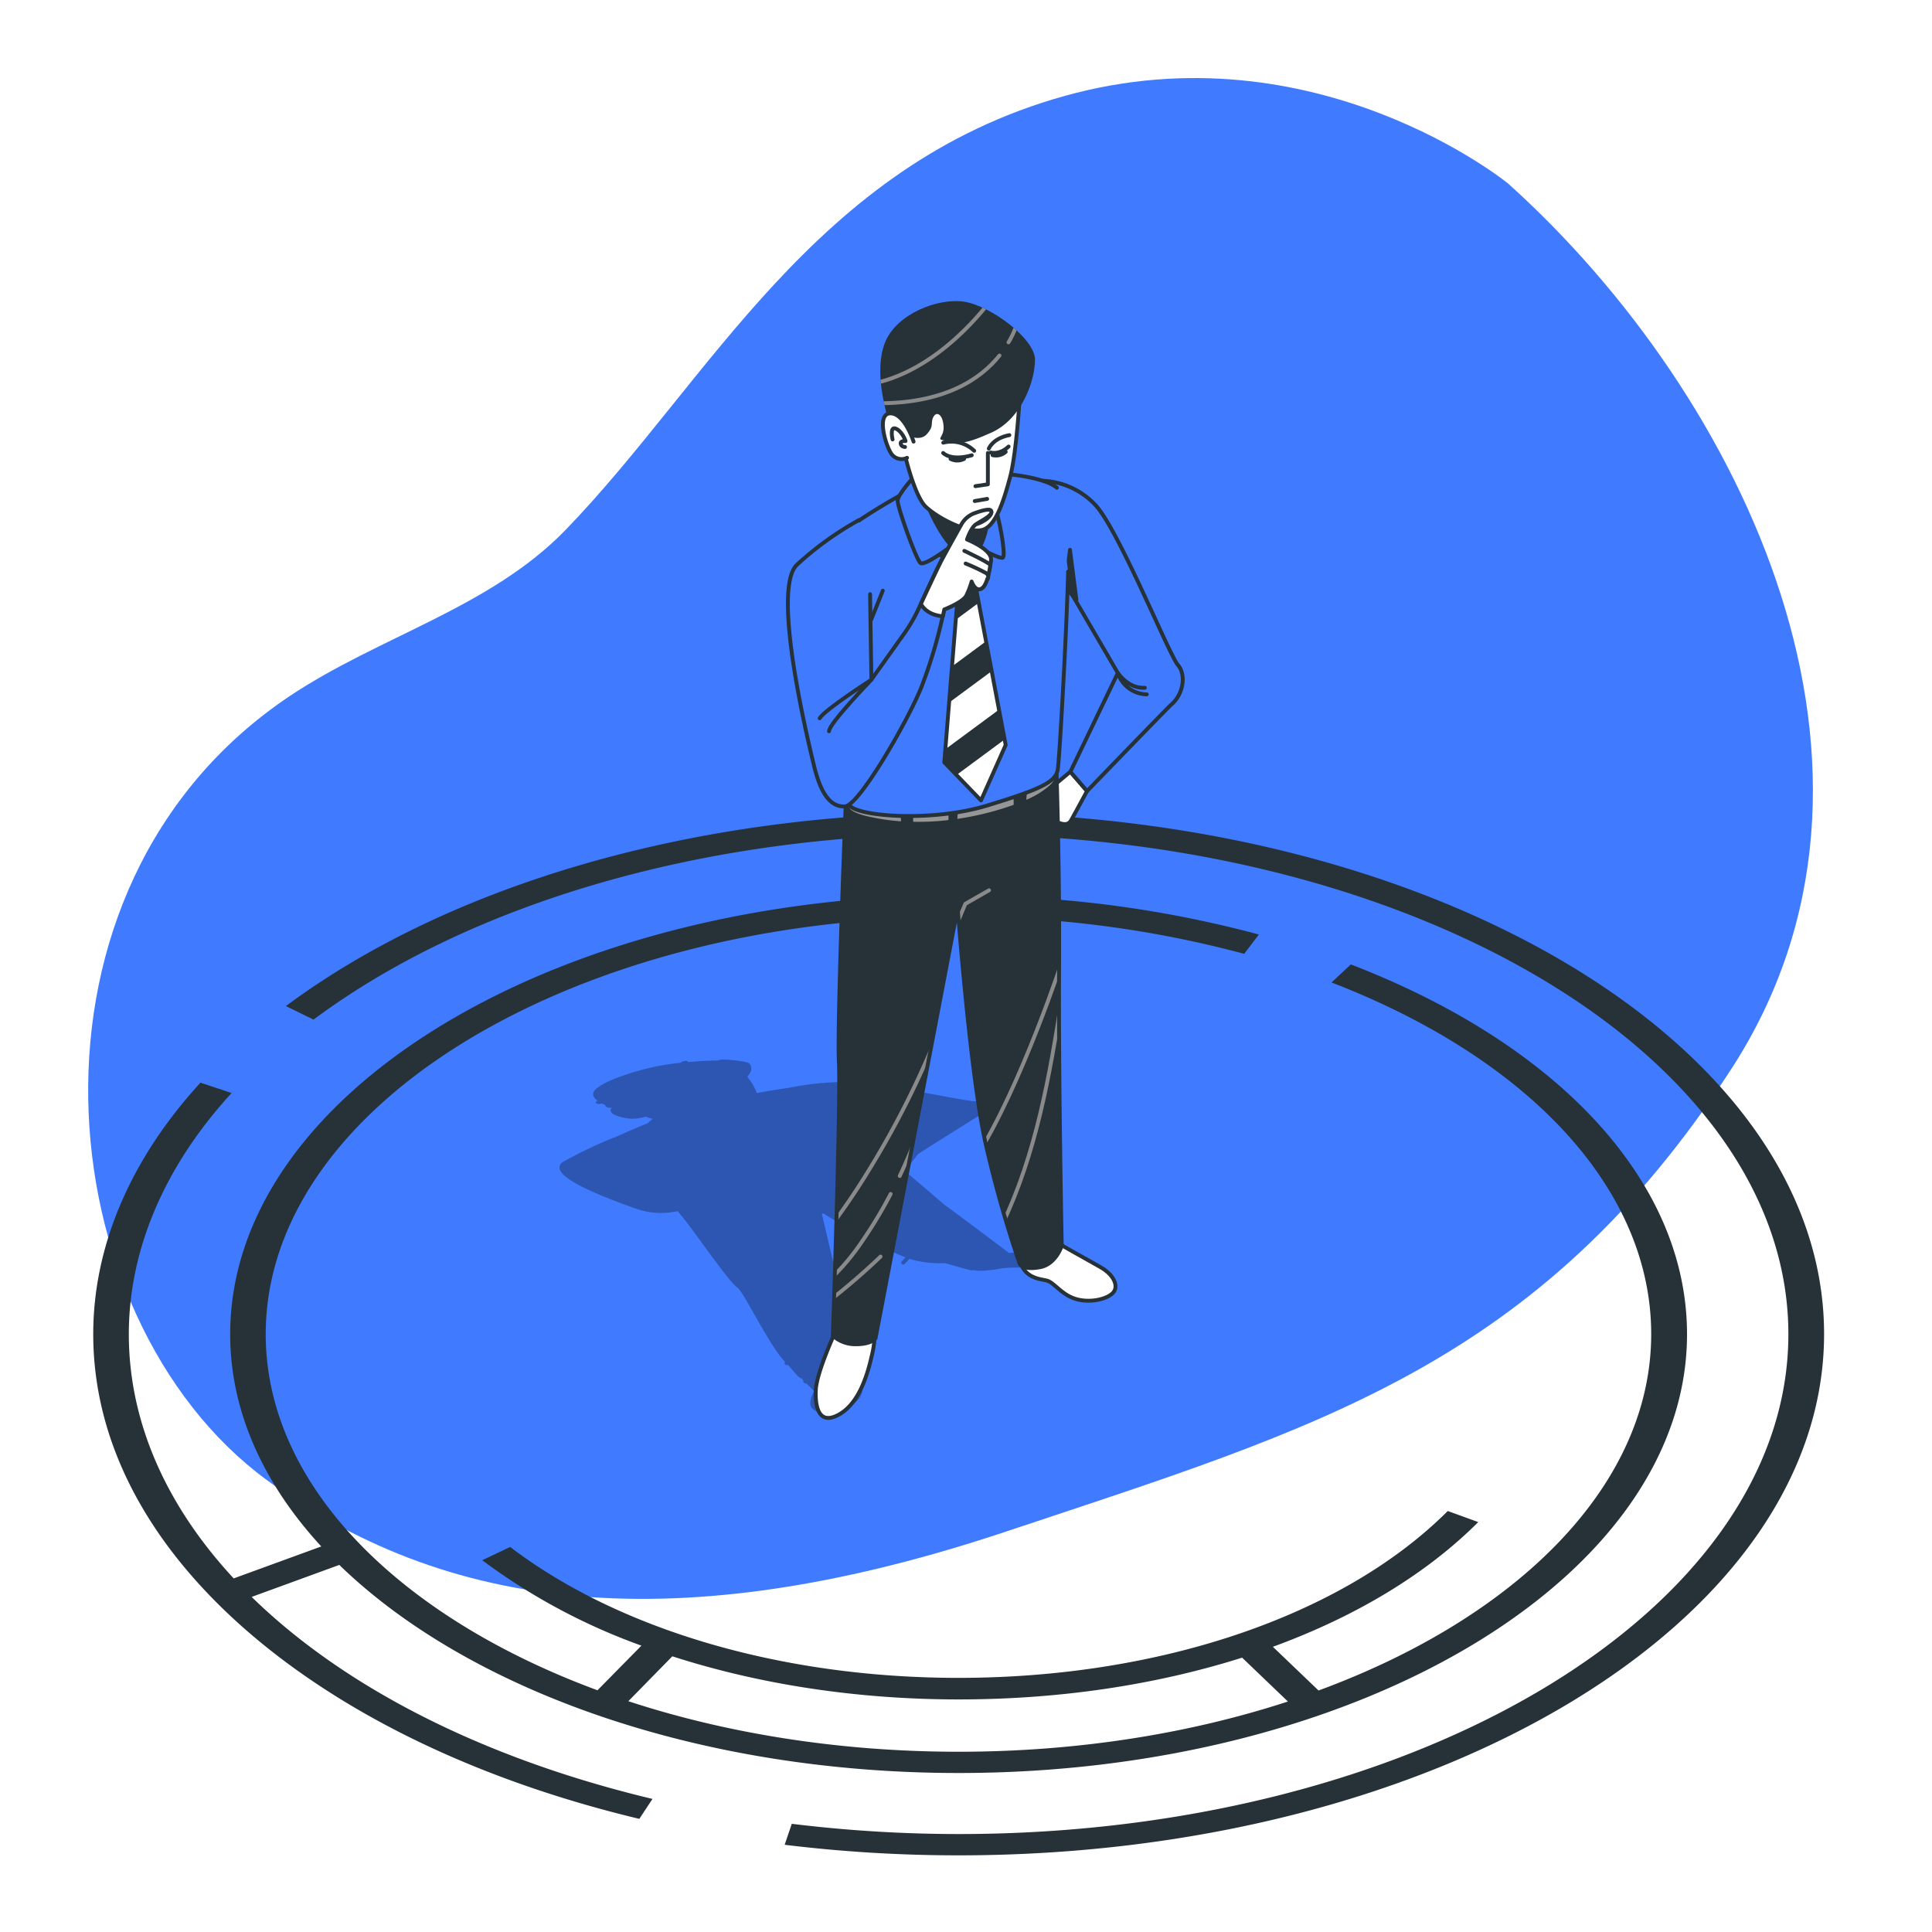 <svg class="animated" id="freepik_stories-problem-solving" xmlns="http://www.w3.org/2000/svg" xmlns:xlink="http://www.w3.org/1999/xlink" viewBox="0 0 500 500" version="1.1" xmlns:svgjs="http://svgjs.com/svgjs"><style>svg#freepik_stories-problem-solving:not(.animated) .animable {opacity: 0;}svg#freepik_stories-problem-solving.animated #ell5hian7tdb {animation: 1s 1 forwards cubic-bezier(.36,-0.01,.5,1.38) zoomIn;animation-delay: 0s;}svg#freepik_stories-problem-solving.animated #elhfjt264hqlw {animation: 1s 1 forwards cubic-bezier(.36,-0.01,.5,1.38) zoomIn;animation-delay: 0.5s;opacity: 0}svg#freepik_stories-problem-solving.animated #freepik--background-simple--inject-4 {animation: 1s 1 forwards cubic-bezier(.36,-0.01,.5,1.38) zoomIn,6s Infinite  linear floating;animation-delay: 0s,1s;}svg#freepik_stories-problem-solving.animated #elf4z3id7l7h {animation: 1s 1 forwards cubic-bezier(.36,-0.01,.5,1.38) slideUp;animation-delay: 0s;}svg#freepik_stories-problem-solving.animated #elwejgcvgecrk {animation: 1s 1 forwards cubic-bezier(.36,-0.01,.5,1.38) slideUp;animation-delay: 0.5s;opacity: 0}svg#freepik_stories-problem-solving.animated #freepik--Labyrinth--inject-4 {animation: 1s 1 forwards cubic-bezier(.36,-0.01,.5,1.38) slideUp,6s Infinite  linear floating;animation-delay: 0s,1s;}svg#freepik_stories-problem-solving.animated #freepik--Character--inject-4 {animation: 1s 1 forwards cubic-bezier(.36,-0.01,.5,1.38) slideRight,6s Infinite  linear wind;animation-delay: 0s,1s;}            @keyframes zoomIn {                0% {                    opacity: 0;                    transform: scale(0.5);                }                100% {                    opacity: 1;                    transform: scale(1);                }            }                    @keyframes floating {                0% {                    opacity: 1;                    transform: translateY(0px);                }                50% {                    transform: translateY(-10px);                }                100% {                    opacity: 1;                    transform: translateY(0px);                }            }                    @keyframes slideUp {                0% {                    opacity: 0;                    transform: translateY(30px);                }                100% {                    opacity: 1;                    transform: inherit;                }            }                    @keyframes slideRight {                0% {                    opacity: 0;                    transform: translateX(30px);                }                100% {                    opacity: 1;                    transform: translateX(0);                }            }                    @keyframes wind {                0% {                    transform: rotate( 0deg );                }                25% {                    transform: rotate( 1deg );                }                75% {                    transform: rotate( -1deg );                }            }        </style><g id="freepik--background-simple--inject-4" class="animable animator-active" style="transform-origin: 245.999px 216.997px;"><path d="M390.29,47.49S340.42,6.76,275.56,24.82s-92,73.93-129.21,112.34c-19.48,20.12-48.26,27.54-71.4,43C1,229.69,11.91,341,69,383c49.4,36.35,111.13,40.15,191.45,13.34s137.81-42.92,187.63-119.71S451.72,102.76,390.29,47.49Z" style="fill: #407BFF; transform-origin: 245.999px 216.997px;" id="ell5hian7tdb" class="animable"></path><g id="elhfjt264hqlw" class=""><path d="M390.29,47.49S340.42,6.76,275.56,24.82s-92,73.93-129.21,112.34c-19.48,20.12-48.26,27.54-71.4,43C1,229.69,11.91,341,69,383c49.4,36.35,111.13,40.15,191.45,13.34s137.81-42.92,187.63-119.71S451.72,102.76,390.29,47.49Z" style="fill: rgb(255, 255, 255); opacity: 0.7; transform-origin: 245.999px 216.997px;" class="animable" id="el4d1bhnkev1r"></path></g></g><g id="freepik--Labyrinth--inject-4" class="animable" style="transform-origin: 248.1px 345.265px;"><path d="M248.09,210.37c-67.87,0-131.33,18.24-174.1,50l7.15,3.5c40.05-29.78,99-47.15,162.34-48v15.8C141.65,233.24,59.57,283.59,59.57,345.29c0,19.91,8.57,38.64,23.58,54.93l-22.67,8.27C43,389.64,33.34,368,33.34,345.29c0-21.84,9.2-43.43,26.6-62.42l-8.06-2.68C33.73,300,24.13,322.51,24.13,345.29c0,27.55,13.7,54,39.62,76.63,25.32,22.06,60.49,38.94,101.71,48.8l3.4-5.16C124.62,455,88.81,436.44,65.13,413.28L87.81,405c33.28,32.3,92.67,53.85,160.28,53.85,103.94,0,188.51-51,188.51-113.56,0-38.91-32.51-74.69-87-95.7l-5,4.67c51.8,20,82.73,54,82.73,91,0,39-34.5,73.25-86.09,92.24l-11.82-11.31c21.37-7.81,39.65-18.76,53.15-32.28l-7.89-2.86c-27,27-74.34,43.18-126.65,43.18-45.49,0-87.76-12.35-116-33.88l-7.23,3.44A158.73,158.73,0,0,0,166,425.89l-11.37,11.55c-51.46-19-85.86-53.2-85.86-92.15,0-59.56,80.44-108,179.31-108A280.82,280.82,0,0,1,322,246.85l3.8-5a293.38,293.38,0,0,0-73.14-10V216C369,217.44,462.83,274.88,462.83,345.29c0,71.33-96.33,129.36-214.74,129.36A356.32,356.32,0,0,1,204.91,472l-1.84,5.43a370.32,370.32,0,0,0,45,2.73c123.48,0,224-60.52,224-134.91S371.57,210.37,248.09,210.37ZM174,428.65c22.45,7.25,47.76,11.16,74.1,11.16S299.31,436,321.46,429l11.85,11.35c-25.36,8.29-54.39,13-85.22,13s-60.05-4.74-85.48-13.08Z" style="fill: rgb(38, 50, 56); transform-origin: 248.1px 345.265px;" id="elf4z3id7l7h" class="animable"></path><path d="M393.32,381.12c7.75-11.38,11.67-23.44,11.67-35.83,0-52.12-70.39-94.53-156.9-94.53-36.81,0-72.6,7.84-100.76,22.06l5.92,4.25c26.51-13.39,60.19-20.76,94.84-20.76a229,229,0,0,1,67,9.7L302.3,282.43a181.54,181.54,0,0,0-54.21-8,195.27,195.27,0,0,0-22.4,1.28l1.74,5.45A180.93,180.93,0,0,1,248.09,280C307,280,355,308.39,356.44,343.66H325.51c-.51-9-5.27-17.64-13.84-25.05l-7.55,3.18c8,6.91,12.23,15,12.23,23.5,0,21.28-27.55,39.29-62.72,41l.73,5.53a118,118,0,0,0,28-4.71l16.07,16a167.53,167.53,0,0,1-50.38,7.5c-37.74,0-71-11.68-90.45-29.35l27.06-9.1c8.17,7,19.54,12.65,33.23,16.14l3.59-5.11q-3.45-.89-6.67-2l13.76-12.9a66.6,66.6,0,0,0,19.48,2.82,70.36,70.36,0,0,0,10.11-.72L256,365a54.9,54.9,0,0,1-8,.57c-18.6,0-33.72-9.11-33.72-20.31S229.49,325,248.09,325s33.71,9.12,33.71,20.32c0,4.81-2.85,9.49-8,13.15l7,3.59c6.59-4.66,10.22-10.61,10.22-16.74,0-14.26-19.25-25.86-42.92-25.86a66.61,66.61,0,0,0-19.71,2.89L214.44,309.5a105.18,105.18,0,0,1,33.65-5.34c14.53,0,28.4,2.71,40.11,7.85l5.42-4.49c-13.29-5.83-29-8.91-45.53-8.91-26.27,0-50.54,7.93-64.92,21.19l7.71,3a60.94,60.94,0,0,1,15.88-10.27l13.94,12.83c-9.48,4.75-15.54,11.9-15.54,19.9s6.14,15.25,15.75,20L207.13,378.2c-17-7.65-27.31-19.75-27.31-32.91a26,26,0,0,1,2.06-10.08L173,333.86a29.55,29.55,0,0,0-2.34,11.43c0,7.9,3.3,15.47,9.25,22.13l-27,9.08c-8.42-9.28-13.21-19.91-13.21-31.21,0-25,24.15-48.1,61.54-58.92l-4-5c-39.17,11.34-64.94,35.13-66.66,61.14H100.48c.93-18.52,11.15-36.05,29.74-50.85l-7.34-3.35c-20.74,16.51-31.7,36.21-31.7,57,0,14.73,5.47,28.84,16.26,41.94l8.25-2.46c-9.47-11.51-14.59-23.84-15.23-36.71h30.11c2.43,37.79,54.2,68.09,117.52,68.09,64.86,0,117.63-31.79,117.63-70.86,0-25.32-22.16-47.56-55.4-60.1L323.2,268.7c43.41,15.52,72.58,44,72.58,76.59,0,11.67-3.69,23-11,33.72Zm-86.9,19.18-16.05-16c19.47-7.72,32.84-20.56,34.9-35.11h31C354.18,370.66,334.8,389.34,306.42,400.3Z" style="fill: rgb(38, 50, 56); transform-origin: 248.085px 333.465px;" id="elwejgcvgecrk" class="animable"></path></g><g id="freepik--Character--inject-4" class="animable" style="transform-origin: 225.445px 222.31px;"><g id="ele6z8p054g8" class=""><path d="M278.4,324.17c-.09-.29-.38-1.19-6-.75l-11.27.85c-1.3-1-16.5-12.44-16.55-12.33-.56-.5-8.92-7.71-11.51-9.78a4.15,4.15,0,0,0,2.46-.88c.35-.41,1.83-2.3,2.09-2.64,5.23-3.31,15.16-9.58,15.78-9.91,1.72-.92,1.93-1.77,1.8-2.32-.19-.85-1.27-1.35-3-1.41-1.06,0-4.87-.74-9.28-1.54-7.67-1.4-18.18-3.31-23.15-3.44a74,74,0,0,0-15.48,1.49c-2.23.3-5.13.76-8.42,1.38a14.54,14.54,0,0,0-2.47-4.23c1.36-1.47,1.27-2.78.44-3.5-.6-.52-7.57-1.36-7.92-.71-2.49,0-5.28.19-7.93.42.33-.26-.76-.64-1.93.18-1.69.18-3.27.39-4.62.63-7.17,1.26-16.93,4.6-17.85,7-.32.84.22,1.59,1.09,2.22-1.1.33-.25,1.11,1.13.69a9.9,9.9,0,0,0,.93.44c-.51.11.68.88,1.66.65h0a.83.83,0,0,0-.38.74c.07,1.48,4.64,2.06,4.68,2.06a7.5,7.5,0,0,0,.94.05,12.3,12.3,0,0,0,3.4-.53c.61.2,1.24.39,1.88.58a9.53,9.53,0,0,0-1.24,1.08c-2.46,1-5.69,2.38-8.62,3.72l-.14,0a113.75,113.75,0,0,0-13.12,6.26,1.7,1.7,0,0,0-1,1.67c.24,2.42,6.77,5.9,19.39,10.35l.2.07a19.93,19.93,0,0,0,6.7,1.2,19.32,19.32,0,0,0,4.25-.49c3.29,3.48,12.87,18,15.59,19.88,1.56,1.09,8.34,15.26,12.27,19.17-.44.36.24,1.1.71.71.94,1,2.94,3.72,3.41,3.44l.6.61c-.33.16.31,1,.74.75l2,2c-.6,1.2-1.47,3.37-.54,4.39a4.65,4.65,0,0,0,3.61,1.38,12.59,12.59,0,0,0,4.65-1.07c3.5-1.44,5.1-3.41,4.76-5.89a3.32,3.32,0,0,0-.3-1,.49.49,0,0,0,.1-.42l-3.69-13.35c.39-.91-6.55-29.86-6.55-29.86A.52.52,0,0,0,213,314c3.87,2.38,14.31,8.62,21.33,11.41-.3.33-.61.66-.94,1a.5.5,0,0,0,0,.71.48.48,0,0,0,.7,0c.43-.42.84-.86,1.24-1.31a29,29,0,0,0,9.31,1.1c3.83,1.14,6.48,1.81,6.54,1.82a3.26,3.26,0,0,0,.75,0,10.08,10.08,0,0,0,1.86.15,32.16,32.16,0,0,0,5.2-.57l.46-.07a22.12,22.12,0,0,1,3.2-.19,44,44,0,0,0,5.49-.33c4.14-.53,8.45-1.78,9.73-2.57C278.49,324.81,278.47,324.39,278.4,324.17Zm-42.13-34.38-5,7.88-2.35,1.23-.23-.18a1.09,1.09,0,0,0,0-.25c-.3-.8-5.46-6.77-9.18-10.72l.53,0Z" style="opacity: 0.3; transform-origin: 211.615px 319.996px;" class="animable" id="elk4c6pya0h"></path></g><path d="M277,199.72l-6.21,5.18s-1.21,1.9-.35,2.94a16.89,16.89,0,0,1,1.73,2.76s1,2.07,2.07,2.42,2.25.52,2.94-.69,4.14-7.6,4.14-7.6Z" style="fill: rgb(255, 255, 255); stroke: rgb(38, 50, 56); stroke-linecap: round; stroke-linejoin: round; transform-origin: 275.726px 206.499px;" id="elovevafubktd" class="animable"></path><path d="M216.07,344.92s-4.73,10.27-4.94,14.79.83,9.25,6,6.37,7.35-10.25,8.43-15a25.69,25.69,0,0,0,.82-7.39Z" style="fill: rgb(255, 255, 255); stroke: rgb(38, 50, 56); stroke-linecap: round; stroke-linejoin: round; transform-origin: 218.75px 355.325px;" id="elqfkk84s5pb" class="animable"></path><path d="M273.39,321.5s7.6,4.31,11.3,6.37,4.93,5.13,3.29,6.78-6.16,2.67-9.86,1.43-5.34-4.31-7.4-4.72-6.37-.82-7-6.37S273.39,321.5,273.39,321.5Z" style="fill: rgb(255, 255, 255); stroke: rgb(38, 50, 56); stroke-linecap: round; stroke-linejoin: round; transform-origin: 276.192px 328.878px;" id="elsvylp1m9qf" class="animable"></path><path d="M219,204.9s-2.42,59.93-1.9,69.94-1.56,70.81-1.56,70.81a8.55,8.55,0,0,0,6.05,2.24c4,0,5-1.55,5-1.55L247.84,235s3.28,43.52,7.25,61a310.24,310.24,0,0,0,8.77,31s.73,1.85,5.39.93c4.06-.8,5.53-5.53,5.53-5.53s-.86-44-.69-71.15-.69-52.5-.69-52.5-18.31,6-31.43,7.6A62.37,62.37,0,0,1,219,204.9Z" style="fill: rgb(38, 50, 56); transform-origin: 245.16px 273.322px;" id="eld5p3g7drs8" class="animable"></path><g style="clip-path: url(&quot;#freepik--clip-path--inject-4&quot;); transform-origin: 244.51px 266.885px;" id="elqcn0347fm6" class="animable"><path d="M244.12,263.76a229.11,229.11,0,0,1-19,38.66A178.79,178.79,0,0,1,213.77,319" style="fill: none; stroke: rgb(138, 138, 138); stroke-linecap: round; stroke-linejoin: round; transform-origin: 228.945px 291.38px;" id="elnrmbqvsxns" class="animable"></path><path d="M230.5,309a117.37,117.37,0,0,1-7.39,12.27,58,58,0,0,1-9.37,10.83" style="fill: none; stroke: rgb(138, 138, 138); stroke-linecap: round; stroke-linejoin: round; transform-origin: 222.12px 320.55px;" id="el2qgbb96flu5" class="animable"></path><path d="M239.29,288.34a150.21,150.21,0,0,1-6.44,16" style="fill: none; stroke: rgb(138, 138, 138); stroke-linecap: round; stroke-linejoin: round; transform-origin: 236.07px 296.34px;" id="elej3b6vq7pvj" class="animable"></path><path d="M275.28,247.52s-11,33.8-22.82,52.23" style="fill: none; stroke: rgb(138, 138, 138); stroke-linecap: round; stroke-linejoin: round; transform-origin: 263.87px 273.635px;" id="elybz0k10gqbc" class="animable"></path><path d="M274.84,258.05c-3.14,20.18-6.68,40.54-15.53,59" style="fill: none; stroke: rgb(138, 138, 138); stroke-linecap: round; stroke-linejoin: round; transform-origin: 267.075px 287.55px;" id="elgm0yj532266" class="animable"></path><polyline points="247.63 239.18 249.83 233.91 255.97 230.4" style="fill: none; stroke: rgb(138, 138, 138); stroke-linecap: round; stroke-linejoin: round; transform-origin: 251.8px 234.79px;" id="elth3picm7zh" class="animable"></polyline><path d="M272.05,196.56s-7.2,6.93-25.2,8.86-26.3,0-26.3,0-2.27,1.09-.86,2.76c0,0-1.08,1.67,4.73,3.06a55.32,55.32,0,0,0,8.77,1.32l-.18-3,3.32-.56v3.68a67,67,0,0,0,9.14-.45V209l2.49-.27-.2,3.2,1-.16a75.39,75.39,0,0,0,13.57-3.48v-4.82l3.6-.28-.33,3.79a21.55,21.55,0,0,0,6.14-3.79A4.71,4.71,0,0,0,272.05,196.56Z" style="fill: rgb(150, 150, 150); transform-origin: 246.247px 204.626px;" id="elipxx5b9qkbg" class="animable"></path><path d="M227.88,325.21a168.76,168.76,0,0,1-14,12" style="fill: none; stroke: rgb(138, 138, 138); stroke-linecap: round; stroke-linejoin: round; transform-origin: 220.88px 331.21px;" id="elasl814kpzxf" class="animable"></path></g><path d="M219,204.9s-2.42,59.93-1.9,69.94-1.56,70.81-1.56,70.81a8.55,8.55,0,0,0,6.05,2.24c4,0,5-1.55,5-1.55L247.84,235s3.28,43.52,7.25,61a310.24,310.24,0,0,0,8.77,31s.73,1.85,5.39.93c4.06-.8,5.53-5.53,5.53-5.53s-.86-44-.69-71.15-.69-52.5-.69-52.5-18.31,6-31.43,7.6A62.37,62.37,0,0,1,219,204.9Z" style="fill: none; stroke: rgb(38, 50, 56); stroke-linecap: round; stroke-linejoin: round; transform-origin: 245.16px 273.322px;" id="el6y7d4ijlm2f" class="animable"></path><path d="M269.77,124.42a19.78,19.78,0,0,1,13.82,6.39c6,6.57,19,38.69,21.24,41.28s1.41,7.64-1.75,10.3c-1,.87-21.74,22.34-21.74,22.34l-4.32-5,12.27-25.56L274.61,149" style="fill: #407BFF; stroke: rgb(38, 50, 56); stroke-linecap: round; stroke-linejoin: round; transform-origin: 287.932px 164.575px;" id="elckohbnvx7gs" class="animable"></path><polygon points="276.36 146.74 276.91 142.28 278.58 155.27 276.54 152.86 276.36 146.74" style="fill: rgb(38, 50, 56); stroke: rgb(38, 50, 56); stroke-linecap: round; stroke-linejoin: round; transform-origin: 277.47px 148.775px;" id="elb0rfsdwh1t" class="animable"></polygon><path d="M296.29,178c-4.36.24-7-3.87-7-3.87a8,8,0,0,0,7.49,5.57" style="fill: none; stroke: rgb(38, 50, 56); stroke-linecap: round; stroke-linejoin: round; transform-origin: 293.035px 176.915px;" id="elzrjmf8w3ga" class="animable"></path><path d="M276.43,147.91c-.38,15.39-2.22,48.51-2.69,51.29-.52,3.11-4.14,5-18.48,9.33s-34.19,2.76-35.57-.35-4.15-18.3-4.15-25.56-6.9-35.4-.86-41.79,22.62-15,22.62-15c13.3-5.19,27.81-3.29,33.68-1a9.24,9.24,0,0,1,2.54,1.4" style="fill: #407BFF; stroke: rgb(38, 50, 56); stroke-linecap: round; stroke-linejoin: round; transform-origin: 244.316px 166.853px;" id="el14rlxmdwdyuj" class="animable"></path><polygon points="242.66 143.07 248.36 147.91 244.38 197.3 253.88 207.15 260.27 192.81 251.64 147.22 255.78 140.48 249.22 134.27 242.66 143.07" style="fill: rgb(255, 255, 255); stroke: rgb(38, 50, 56); stroke-linecap: round; stroke-linejoin: round; transform-origin: 251.465px 170.71px;" id="el1tj46mxiea6" class="animable"></polygon><polygon points="258.54 183.65 244.66 193.9 244.38 197.3 247.54 200.57 260 191.37 258.54 183.65" style="fill: rgb(38, 50, 56); transform-origin: 252.19px 192.11px;" id="el378tvdiky3i" class="animable"></polygon><polygon points="253.3 156 251.84 148.28 248.1 151.03 247.35 160.39 253.3 156" style="fill: rgb(38, 50, 56); transform-origin: 250.325px 154.335px;" id="elyxkksz8mcvq" class="animable"></polygon><polygon points="255.19 165.96 246.38 172.47 245.63 181.83 256.65 173.69 255.19 165.96" style="fill: rgb(38, 50, 56); transform-origin: 251.14px 173.895px;" id="el7u9cygo85yv" class="animable"></polygon><path d="M237.3,122.52s-5,5.36-5,7.08,4.66,14.86,5.87,16.07,10.7-6.39,10.7-6.39,10,5.87,10.71,5-.86-10.36-2.76-15.19S244.73,117.69,237.3,122.52Z" style="fill: #407BFF; stroke: rgb(38, 50, 56); stroke-linecap: round; stroke-linejoin: round; transform-origin: 246.027px 133.315px;" id="elcbc4k1v28r" class="animable"></path><path d="M239.55,129.6s5.18,13.3,10.36,14,6.22-10.7,5.87-14S244,121.66,239.55,129.6Z" style="fill: rgb(38, 50, 56); stroke: rgb(38, 50, 56); stroke-linecap: round; stroke-linejoin: round; transform-origin: 247.696px 134.425px;" id="elwwf47h95ah" class="animable"></path><path d="M263.91,102.66s-.83,14.55-2.49,20.78-3.74,12.88-7.27,13.72-11-2.71-14.55-6-7.27-19.74-7.27-24.52,13.09-8.94,20.36-9.14A14.06,14.06,0,0,1,263.91,102.66Z" style="fill: rgb(255, 255, 255); stroke: rgb(38, 50, 56); stroke-linecap: round; stroke-linejoin: round; transform-origin: 248.12px 117.391px;" id="elznmzs8cui1i" class="animable"></path><polyline points="255.66 117.23 255.66 125.34 252.44 125.82" style="fill: none; stroke: rgb(38, 50, 56); stroke-linecap: round; stroke-linejoin: round; transform-origin: 254.05px 121.525px;" id="elqk3lhn7qp2" class="animable"></polyline><path d="M244.09,117.23s1.91,2.15,7.4.6" style="fill: none; stroke: rgb(38, 50, 56); stroke-linecap: round; stroke-linejoin: round; transform-origin: 247.79px 117.811px;" id="elb6kq2fy40x" class="animable"></path><path d="M256.38,117.11s2.26.72,4.65-1.55" style="fill: none; stroke: rgb(38, 50, 56); stroke-linecap: round; stroke-linejoin: round; transform-origin: 258.705px 116.389px;" id="elr01hat45t5h" class="animable"></path><path d="M255.9,116.1s1-2.65,5.32-3.49" style="fill: none; stroke: rgb(38, 50, 56); stroke-linecap: round; stroke-linejoin: round; transform-origin: 258.56px 114.355px;" id="elxw7eiafz45" class="animable"></path><path d="M252.12,116.66a8.55,8.55,0,0,0-8-2.1" style="fill: none; stroke: rgb(38, 50, 56); stroke-linecap: round; stroke-linejoin: round; transform-origin: 248.12px 115.479px;" id="elozyfsjengbc" class="animable"></path><line x1="252.26" y1="129.67" x2="255.48" y2="129.11" style="fill: none; stroke: rgb(38, 50, 56); stroke-linecap: round; stroke-linejoin: round; transform-origin: 253.87px 129.39px;" id="el4r0j1wh8wsc" class="animable"></line><path d="M246,118.76a3.81,3.81,0,0,0,3.5,0" style="fill: none; stroke: rgb(38, 50, 56); stroke-linecap: round; stroke-linejoin: round; transform-origin: 247.75px 118.973px;" id="elq6j9ka3tmr" class="animable"></path><path d="M256.88,117.79a3.78,3.78,0,0,0,3.39-.85" style="fill: none; stroke: rgb(38, 50, 56); stroke-linecap: round; stroke-linejoin: round; transform-origin: 258.575px 117.417px;" id="elo79jzwa443s" class="animable"></path><path d="M233.37,112s4.36,2.7,6.44.42.89-2.8,1.72-4.46,2.47-.74,2.67,2.38-2.52,3.32.8,3.74,3.65,1.43,11.55-2.11,11.31-13.47,11.31-18.88-11.43-13.92-18.28-15S231.91,81.26,229,88.74s.42,17.87.63,19.12S229.84,111.39,233.37,112Z" style="fill: rgb(38, 50, 56); transform-origin: 247.837px 96.232px;" id="elm74q0sluh5" class="animable"></path><g style="clip-path: url(&quot;#freepik--clip-path-2--inject-4&quot;); transform-origin: 243.9px 91.013px;" id="elonp9i3mlede" class="animable"><path d="M258.67,92c-4.92,6.14-14.32,12.58-32.12,12.36" style="fill: none; stroke: rgb(138, 138, 138); stroke-linecap: round; stroke-linejoin: round; transform-origin: 242.61px 98.183px;" id="elqmmgk5xuqxn" class="animable"></path><path d="M263.87,81.17A23.31,23.31,0,0,1,261,88.6" style="fill: none; stroke: rgb(138, 138, 138); stroke-linecap: round; stroke-linejoin: round; transform-origin: 262.435px 84.885px;" id="elzelspjq0xt" class="animable"></path><path d="M256.41,77.66S242.8,97,223.93,99.6" style="fill: none; stroke: rgb(138, 138, 138); stroke-linecap: round; stroke-linejoin: round; transform-origin: 240.17px 88.63px;" id="elngcis62426n" class="animable"></path></g><path d="M236.43,114.29s-2.27-7.23-5.91-7.31-1.57,7.58,0,10.2a3.22,3.22,0,0,0,4.22,1.3" style="fill: rgb(255, 255, 255); stroke: rgb(38, 50, 56); stroke-linecap: round; stroke-linejoin: round; transform-origin: 232.462px 112.895px;" id="eloxqbf8zfdk" class="animable"></path><path d="M231,113.73s-.84-3.5.84-2.8,2.52,3.21,2.52,3.21-1.4-.14-1.26.7,1.12.84,1.12.84" style="fill: none; stroke: rgb(38, 50, 56); stroke-linecap: round; stroke-linejoin: round; transform-origin: 232.575px 113.259px;" id="elum0it1v4b2t" class="animable"></path><path d="M222.28,134.61a82.71,82.71,0,0,0-16.06,11.57c-6.74,6.57,3.28,47.15,4.49,52.16,1.75,7.23,4.32,10.53,7.94,10.36s15.89-21.41,19.69-30.57a127.15,127.15,0,0,0,6-20.38s4.84-1.9,5.7-3.62a21.87,21.87,0,0,0,1.38-3.63s.87,2.59,2.42,1.9,2.25-4.66,2.59-7.43-6.73-5.18-6.73-5.18.86-3.62,2.93-4.14,4.49-2.42,3.8-3.46-6.56,2.6-6.56,2.6-4.66,7.25-6.39,10.53c-1.13,2.15-3.88,8.13-5.65,12a40.28,40.28,0,0,1-3.89,6.74l-8.42,11.82s-.34-21.24-.34-22.11" style="fill: #407BFF; stroke: rgb(38, 50, 56); stroke-linecap: round; stroke-linejoin: round; transform-origin: 230.229px 170.355px;" id="elxipw78k9f6" class="animable"></path><line x1="225.5" y1="160.28" x2="228.47" y2="152.86" style="fill: none; stroke: rgb(38, 50, 56); stroke-linecap: round; stroke-linejoin: round; transform-origin: 226.985px 156.57px;" id="elgln2n1sfzv" class="animable"></line><path d="M214.55,189.24c0-2,11-13.35,11-13.35s-12.12,7.78-13.42,10" style="fill: none; stroke: rgb(38, 50, 56); stroke-linecap: round; stroke-linejoin: round; transform-origin: 218.84px 182.565px;" id="ele7lkm7qjv8e" class="animable"></path><path d="M250.08,154.13a21.87,21.87,0,0,0,1.38-3.63s.87,2.59,2.42,1.9,2.25-4.66,2.59-7.43-6.21-5.35-6.21-5.35,1-3.11,2.41-4c1.82-1.13,4.49-2.42,3.8-3.46-.39-.59-2.47,0-4.18.62a6.5,6.5,0,0,0-3.52,3c-1.5,2.67-4.06,7.28-5.25,9.53-1,2-3.44,7.17-5.2,11,.76,1.32,2.36,2.9,5.69,3.18.24-1.11.37-1.76.37-1.76S249.22,155.85,250.08,154.13Z" style="fill: rgb(255, 255, 255); stroke: rgb(38, 50, 56); stroke-linecap: round; stroke-linejoin: round; transform-origin: 247.451px 145.703px;" id="ele6zx17ighmg" class="animable"></path><path d="M249.91,145.84a53.58,53.58,0,0,1,5.18,2.42,1.13,1.13,0,0,1,.52,1.55" style="fill: rgb(255, 255, 255); stroke: rgb(38, 50, 56); stroke-linecap: round; stroke-linejoin: round; transform-origin: 252.825px 147.825px;" id="elzbstf7xt4gk" class="animable"></path><path d="M249.57,142.56s5.87,2.76,6.73,3.62" style="fill: rgb(255, 255, 255); stroke: rgb(38, 50, 56); stroke-linecap: round; stroke-linejoin: round; transform-origin: 252.935px 144.37px;" id="elkic9nxfldei" class="animable"></path></g><defs>     <filter id="active" height="200%">         <feMorphology in="SourceAlpha" result="DILATED" operator="dilate" radius="2"></feMorphology>                <feFlood flood-color="#32DFEC" flood-opacity="1" result="PINK"></feFlood>        <feComposite in="PINK" in2="DILATED" operator="in" result="OUTLINE"></feComposite>        <feMerge>            <feMergeNode in="OUTLINE"></feMergeNode>            <feMergeNode in="SourceGraphic"></feMergeNode>        </feMerge>    </filter>    <filter id="hover" height="200%">        <feMorphology in="SourceAlpha" result="DILATED" operator="dilate" radius="2"></feMorphology>                <feFlood flood-color="#ff0000" flood-opacity="0.5" result="PINK"></feFlood>        <feComposite in="PINK" in2="DILATED" operator="in" result="OUTLINE"></feComposite>        <feMerge>            <feMergeNode in="OUTLINE"></feMergeNode>            <feMergeNode in="SourceGraphic"></feMergeNode>        </feMerge>            <feColorMatrix type="matrix" values="0   0   0   0   0                0   1   0   0   0                0   0   0   0   0                0   0   0   1   0 "></feColorMatrix>    </filter></defs><defs><clipPath id="freepik--clip-path--inject-4"><path d="M219,204.9s-2.42,59.93-1.9,69.94-1.56,70.81-1.56,70.81a8.55,8.55,0,0,0,6.05,2.24c4,0,5-1.55,5-1.55L247.84,235s3.28,43.52,7.25,61a310.24,310.24,0,0,0,8.77,31s.73,1.85,5.39.93c4.06-.8,5.53-5.53,5.53-5.53s-.86-44-.69-71.15-.69-52.5-.69-52.5-18.31,6-31.43,7.6A62.37,62.37,0,0,1,219,204.9Z" style="fill:#263238;stroke:#263238;stroke-linecap:round;stroke-linejoin:round"></path></clipPath><clipPath id="freepik--clip-path-2--inject-4"><path d="M233.37,112s4.36,2.7,6.44.42.89-2.8,1.72-4.46,2.47-.74,2.67,2.38-2.52,3.32.8,3.74,3.65,1.43,11.55-2.11,11.31-13.47,11.31-18.88-11.43-13.92-18.28-15S231.91,81.26,229,88.74s.42,17.87.63,19.12S229.84,111.39,233.37,112Z" style="fill:#263238"></path></clipPath></defs></svg>